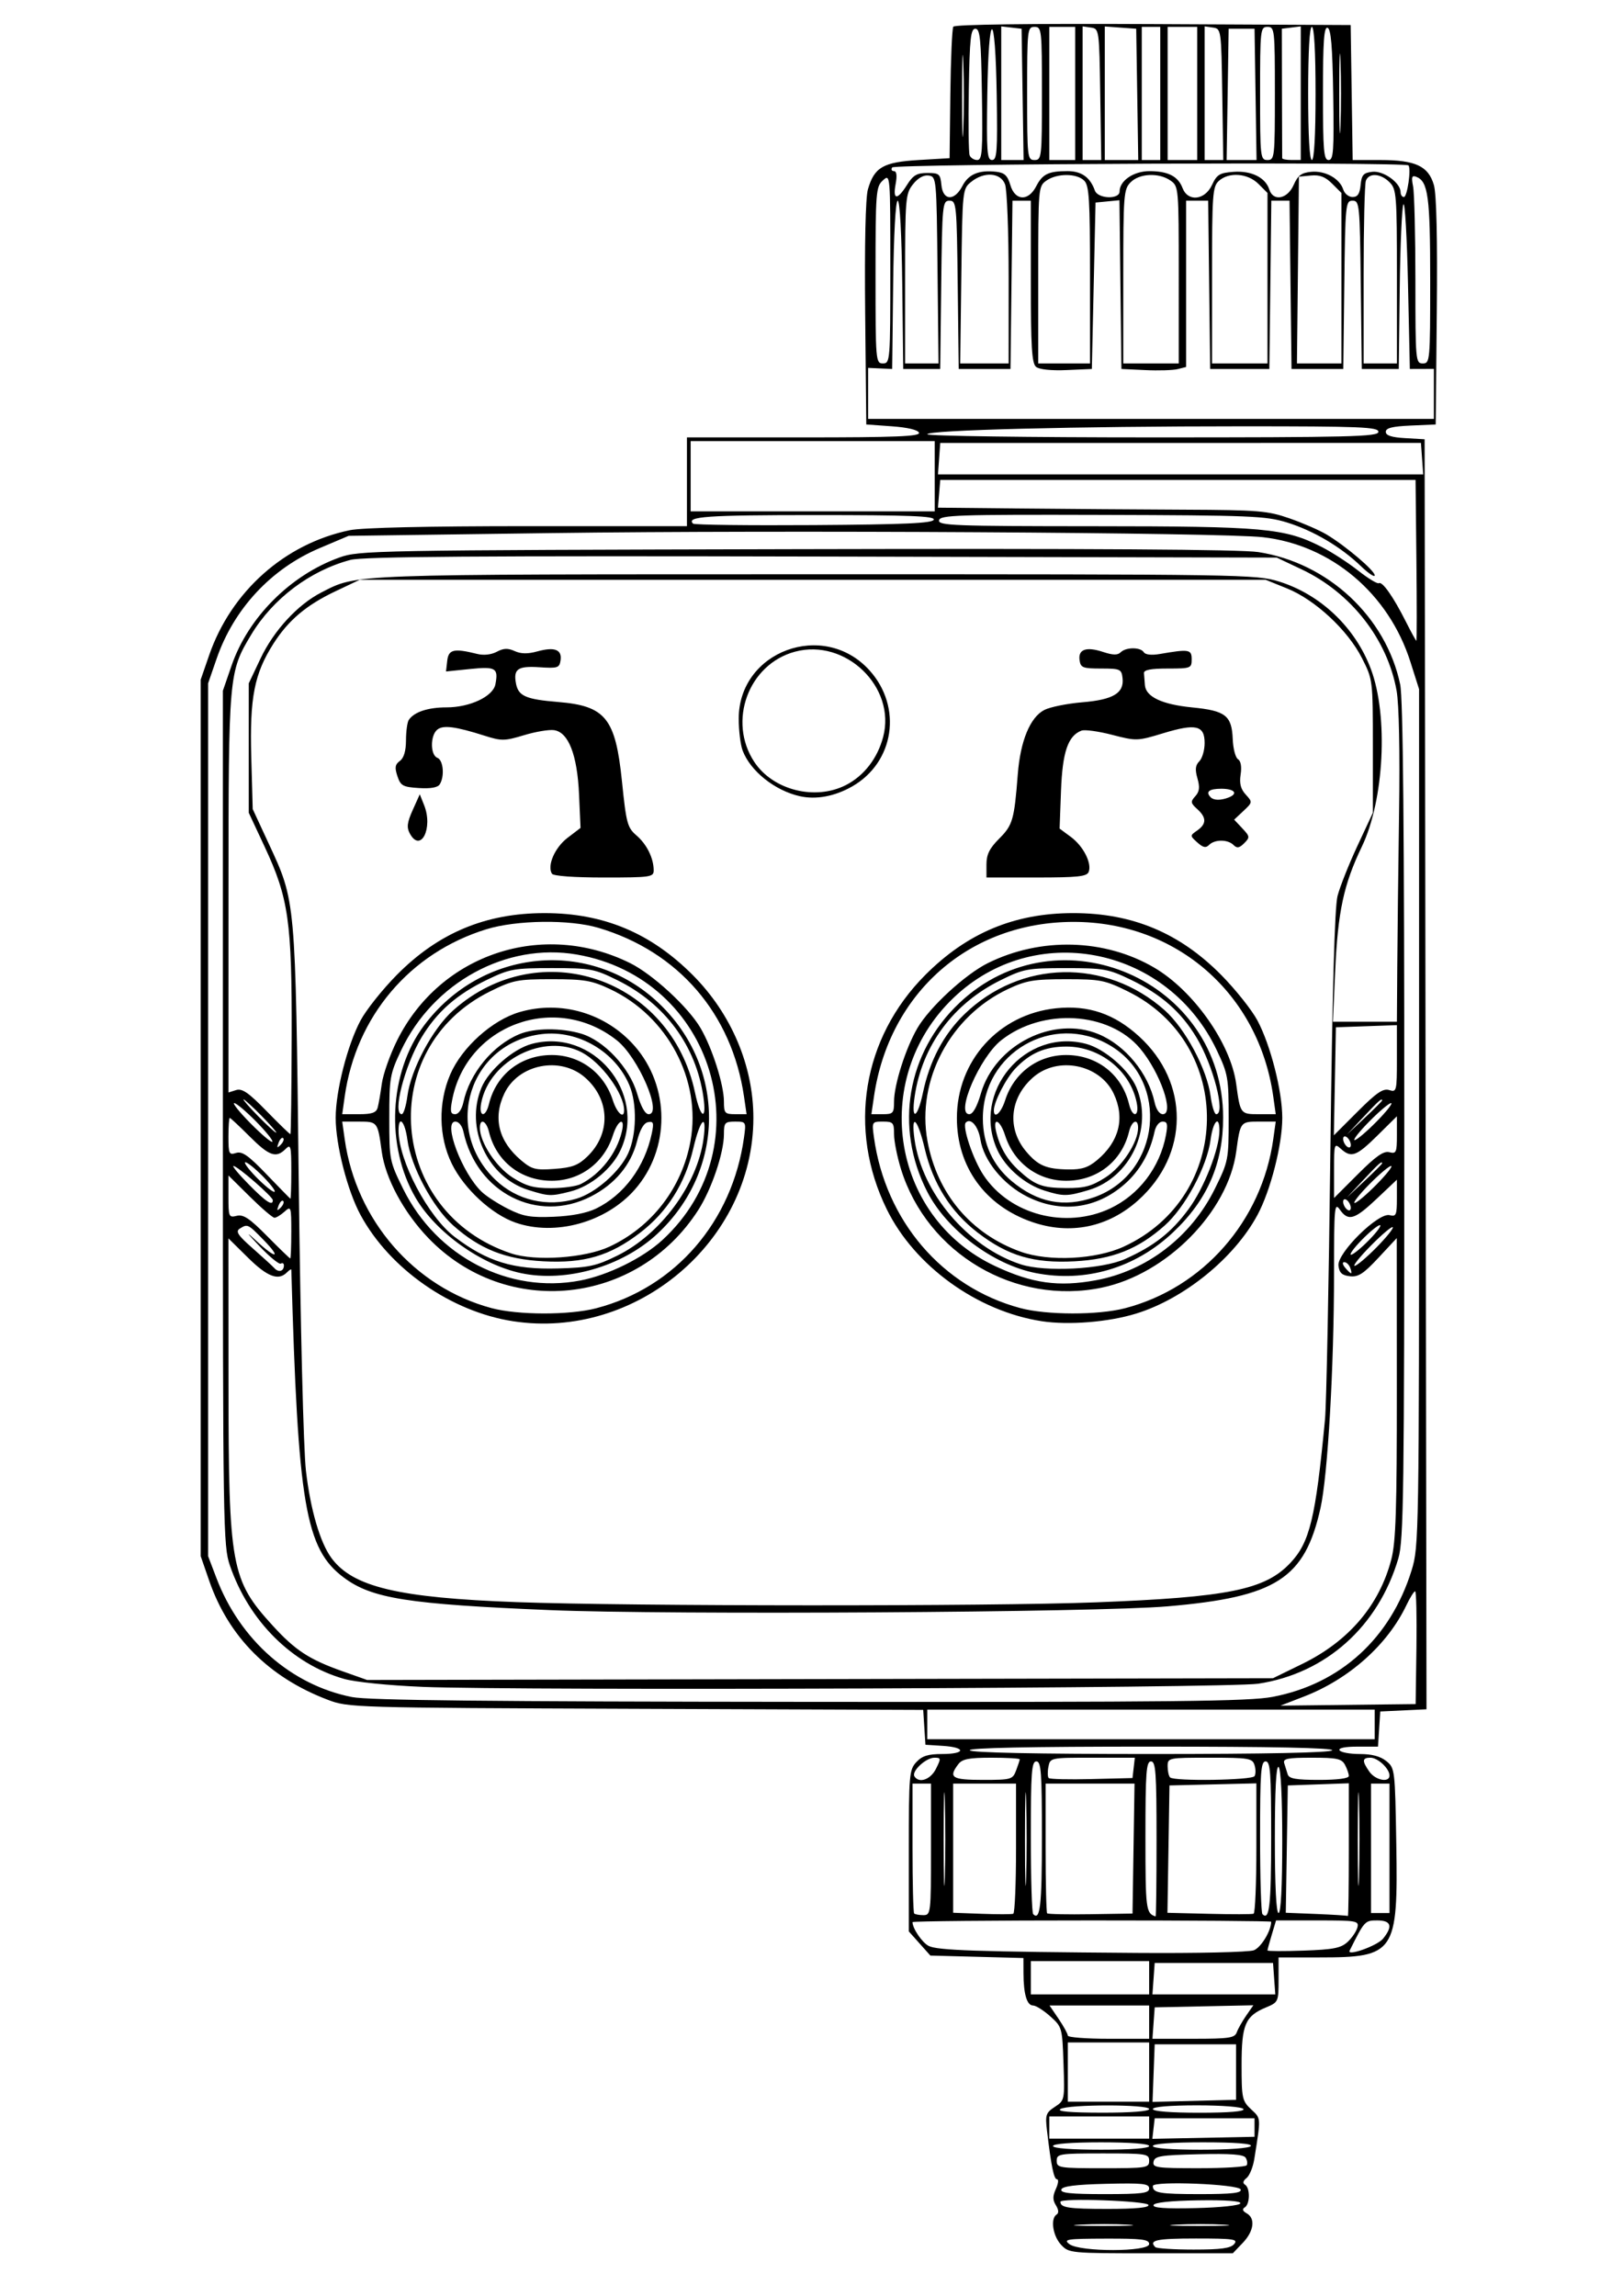 <?xml version="1.0" encoding="UTF-8" standalone="no"?>
<svg
   xmlns:dc="http://purl.org/dc/elements/1.1/"
   xmlns:cc="http://creativecommons.org/ns#"
   xmlns:rdf="http://www.w3.org/1999/02/22-rdf-syntax-ns#"
   xmlns:svg="http://www.w3.org/2000/svg"
   xmlns="http://www.w3.org/2000/svg"
   id="svg8"
   version="1.1"
   viewBox="0 0 210 297"
   height="297mm"
   width="210mm">
  <defs
     id="defs2" />
  <g
     id="layer1">
    <path
       id="path3851"
       d="m 137.29,290.391 c -1.071,-1.14 -1.401,-3.398 -0.572,-3.91 0.297,-0.183 0.263,-0.619 -0.093,-1.189 -0.43,-0.688 -0.43,-1.189 -4.6e-4,-2.131 0.309,-0.677 0.373,-1.232 0.143,-1.232 -0.405,0 -0.752,-1.679 -1.298,-6.3 -0.24,-2.033 -0.149,-2.308 1.018,-3.073 1.268,-0.831 1.28,-0.89 1.12,-5.582 -0.159,-4.667 -0.186,-4.764 -1.724,-6.137 -0.859,-0.767 -1.857,-1.395 -2.217,-1.395 -0.791,0 -1.229,-1.466 -1.238,-4.147 l -0.006,-1.994 -6.021,-0.159 -6.021,-0.159 -1.395,-1.562 -1.395,-1.562 V 239.431 c 0,-9.833 0.055,-10.488 0.976,-11.475 0.75,-0.805 1.523,-1.047 3.349,-1.047 3.03,0 3.113,-0.857 0.101,-1.05 l -2.273,-0.146 -0.145,-2.256 -0.145,-2.256 -37.173,-0.14 C 45.459,220.922 45.081,220.911 42.379,219.882 34.797,216.995 29.576,211.748 27.069,204.496 l -1.1,-3.183 V 144.618 87.922 l 1.093,-3.162 c 2.855,-8.259 9.799,-14.432 18.188,-16.169 1.61,-0.333 10.034,-0.525 23.085,-0.525 h 20.549 v -5.741 -5.741 h 15.111 c 11.875,0 15.069,-0.128 14.914,-0.598 -0.121,-0.369 -1.467,-0.69 -3.509,-0.837 l -3.312,-0.239 -0.143,-14.353 c -0.089,-8.951 0.045,-14.999 0.355,-16.069 0.826,-2.85 1.974,-3.514 6.541,-3.786 l 4.026,-0.239 0.098,-8.275 c 0.054,-4.551 0.226,-8.482 0.382,-8.736 0.178,-0.288 9.845,-0.414 25.85,-0.337 l 25.566,0.124 0.13,8.732 0.13,8.732 h 3.601 c 4.53,0 6.196,0.779 6.907,3.232 0.338,1.167 0.47,6.88 0.377,16.384 l -0.142,14.592 -3.229,0.141 c -2.384,0.104 -3.229,0.317 -3.229,0.812 0,0.472 0.745,0.714 2.512,0.815 l 2.512,0.145 0.121,82.149 0.121,82.149 -2.992,0.142 -2.992,0.142 -0.146,2.273 -0.146,2.273 h -2.633 c -1.634,0 -2.521,0.182 -2.338,0.478 0.163,0.263 1.336,0.478 2.607,0.478 1.562,0 2.677,0.296 3.44,0.914 1.11,0.898 1.132,1.083 1.291,10.724 0.232,14.109 -0.153,14.676 -9.954,14.676 h -5.278 v 2.895 c 0,2.846 -0.028,2.907 -1.643,3.581 -2.675,1.118 -3.142,2.221 -3.142,7.421 0,4.321 0.074,4.664 1.235,5.754 1.299,1.22 1.282,0.948 0.411,6.423 -0.167,1.053 -0.619,2.162 -1.004,2.466 -0.46,0.363 -0.526,0.66 -0.193,0.866 0.673,0.416 0.65,2.504 -0.033,2.926 -0.369,0.228 -0.293,0.472 0.239,0.77 1.163,0.651 0.943,2.318 -0.506,3.831 l -1.286,1.342 h -10.592 c -10.453,0 -10.606,-0.015 -11.632,-1.107 z m 11.399,-0.089 c 0,-0.598 -0.937,-0.715 -5.622,-0.702 -5.048,0.014 -5.527,0.087 -4.693,0.718 1.357,1.026 10.315,1.013 10.315,-0.015 z m 11.004,0 c 0.524,-0.631 -0.076,-0.718 -4.965,-0.718 -5.088,0 -6.135,0.223 -5.242,1.116 0.175,0.175 2.41,0.319 4.965,0.319 3.546,0 4.787,-0.17 5.242,-0.718 z m -13.735,-2.507 c -1.634,-0.093 -4.433,-0.094 -6.22,-10e-4 -1.787,0.092 -0.45,0.169 2.97,0.169 3.421,9.6e-4 4.883,-0.075 3.249,-0.168 z m 12.439,0 c -1.634,-0.093 -4.433,-0.094 -6.22,-10e-4 -1.787,0.092 -0.45,0.169 2.97,0.169 3.421,9.6e-4 4.883,-0.075 3.249,-0.168 z m -9.799,-2.549 c -0.177,-0.531 -11.392,-0.931 -11.392,-0.406 2.5e-4,0.757 1.064,0.917 6.1,0.917 3.659,0 5.406,-0.169 5.292,-0.511 z m 11.893,-0.207 c 0.101,-0.304 -1.887,-0.447 -5.452,-0.391 -3.582,0.056 -5.674,0.278 -5.786,0.614 -0.123,0.368 1.519,0.486 5.452,0.391 3.203,-0.077 5.696,-0.341 5.786,-0.614 z m -11.802,-1.929 c 0,-0.624 -0.829,-0.713 -5.583,-0.598 -3.941,0.095 -5.641,0.311 -5.781,0.733 -0.152,0.456 1.171,0.598 5.583,0.598 4.873,0 5.781,-0.115 5.781,-0.733 z m 11.842,0.135 c -0.231,-0.697 -11.364,-1.141 -11.364,-0.454 0,0.906 0.848,1.052 6.1,1.052 4.157,0 5.415,-0.143 5.264,-0.598 z m -11.842,-3.708 c 0,-0.906 -0.319,-0.957 -5.981,-0.957 -5.662,0 -5.981,0.051 -5.981,0.957 0,0.906 0.319,0.957 5.981,0.957 5.662,0 5.981,-0.051 5.981,-0.957 z m 12.619,0.575 c 0.13,-0.21 0.071,-0.648 -0.129,-0.973 -0.265,-0.428 -1.933,-0.554 -6.063,-0.456 -4.983,0.118 -5.718,0.241 -5.858,0.973 -0.146,0.761 0.382,0.837 5.827,0.837 3.293,0 6.093,-0.172 6.223,-0.382 z m -12.619,-2.489 c 0,-0.294 -2.392,-0.478 -6.22,-0.478 -3.828,0 -6.22,0.184 -6.22,0.478 0,0.294 2.392,0.478 6.22,0.478 3.828,0 6.22,-0.184 6.22,-0.478 z m 13.157,0 c 0.192,-0.31 -1.989,-0.478 -6.191,-0.478 -4.006,0 -6.487,0.183 -6.487,0.478 0,0.294 2.383,0.478 6.191,0.478 3.612,0 6.315,-0.199 6.487,-0.478 z m -13.157,-2.392 v -1.435 h -6.459 -6.459 v 1.435 1.435 h 6.459 6.459 z m 13.636,0 v -1.196 h -6.459 -6.459 l -0.153,1.329 -0.153,1.329 6.612,-0.133 6.612,-0.133 z m -13.636,-2.392 c 0,-0.624 -10.517,-0.624 -11.483,0 -0.484,0.313 1.267,0.466 5.382,0.471 3.753,0.005 6.1,-0.177 6.1,-0.471 z m 12.2,0 c -0.17,-0.276 -2.716,-0.478 -6.009,-0.478 -3.49,0 -5.713,0.186 -5.713,0.478 0,0.294 2.322,0.478 6.009,0.478 3.884,0 5.904,-0.169 5.713,-0.478 z m -12.2,-4.784 v -3.827 h -5.263 -5.263 v 3.828 3.828 h 5.263 5.263 z m 11.243,0 v -3.588 h -5.263 -5.263 l -0.14,3.724 -0.14,3.724 5.403,-0.135 5.403,-0.135 z m -11.243,-6.459 v -2.153 h -6.445 -6.445 l 1.182,1.741 c 0.65,0.958 1.182,1.927 1.182,2.153 0,0.226 2.368,0.412 5.263,0.412 h 5.263 z m 11.336,1.316 c 0.166,-0.46 0.717,-1.436 1.224,-2.167 l 0.922,-1.33 -6.382,0.134 -6.382,0.134 -0.147,2.033 -0.147,2.033 h 5.305 c 4.619,0 5.344,-0.108 5.607,-0.837 z m -11.336,-7.057 V 253.702 h -7.655 -7.655 v 2.153 2.153 h 7.655 7.655 z m 16.175,0.12 -0.147,-2.033 h -7.655 -7.655 l -0.147,2.033 -0.147,2.033 h 7.949 7.949 z m -2.629,-3.674 c 0.925,-0.352 2.243,-2.522 2.243,-3.694 0,-0.092 -10.442,-0.168 -23.204,-0.168 -12.762,0 -23.204,0.098 -23.204,0.217 0,0.816 1.235,2.638 2.086,3.078 1.13,0.584 6.146,0.753 26.948,0.907 7.722,0.057 14.486,-0.095 15.132,-0.341 z m 12.125,-1.075 c 0.567,-0.525 1.139,-1.367 1.271,-1.871 0.225,-0.862 -0.076,-0.916 -5.142,-0.916 h -5.382 l -0.554,1.85 c -0.305,1.017 -0.554,1.932 -0.555,2.033 -2.1e-4,0.101 2.099,0.111 4.665,0.021 3.856,-0.134 4.844,-0.328 5.697,-1.118 z m 4.59,-0.424 c 1.3,-1.605 1.06,-2.363 -0.749,-2.363 -1.6,0 -1.641,0.044 -3.57,3.902 -0.396,0.793 3.576,-0.624 4.318,-1.54 z m -58.489,-11.556 v -8.509 h -1.196 -1.196 v 8.293 c 0,4.561 0.097,8.39 0.216,8.509 0.119,0.119 0.657,0.216 1.196,0.216 0.951,0 0.98,-0.253 0.98,-8.509 z m 11.004,-0.165 v -8.344 h -4.067 -4.067 v 8.353 8.353 l 3.708,0.14 c 2.039,0.077 3.869,0.073 4.067,-0.007 0.197,-0.081 0.359,-3.903 0.359,-8.492 z m 3.349,-1.435 c 0,-8.374 -0.103,-9.78 -0.718,-9.78 -0.614,0 -0.718,1.4 -0.718,9.728 0,5.351 0.138,9.866 0.306,10.034 0.903,0.903 1.129,-1.103 1.129,-9.983 z m 11.852,1.497 0.131,-8.407 h -5.752 -5.752 v 8.293 c 0,4.561 0.09,8.383 0.199,8.492 0.11,0.11 2.639,0.161 5.622,0.114 l 5.423,-0.086 z m 2.979,-1.23 c 0,-8.612 -0.103,-10.047 -0.718,-10.047 -0.614,0 -0.718,1.404 -0.718,9.768 0,9.402 0.063,9.893 1.316,10.289 0.066,0.021 0.12,-4.483 0.12,-10.009 z m 12.918,1.153 v -8.36 l -5.622,0.135 -5.622,0.135 -0.131,8.237 -0.131,8.237 5.394,0.135 c 2.967,0.074 5.555,0.069 5.753,-0.013 0.197,-0.081 0.359,-3.91 0.359,-8.508 z m 1.914,-1.42 c 0,-8.374 -0.103,-9.78 -0.718,-9.78 -0.614,0 -0.718,1.4 -0.718,9.728 0,5.351 0.138,9.866 0.306,10.034 0.903,0.903 1.129,-1.103 1.129,-9.983 z m 10.047,1.683 v -8.631 l -3.947,0.139 -3.947,0.139 -0.131,8.234 -0.131,8.234 3.958,0.161 c 2.177,0.089 4.012,0.205 4.078,0.259 0.066,0.054 0.12,-3.787 0.12,-8.534 z m -52.272,-6.32 c -0.085,-2.697 -0.155,-0.49 -0.155,4.904 0,5.394 0.07,7.601 0.155,4.904 0.085,-2.697 0.085,-7.111 0,-9.808 z m 10.526,0 c -0.085,-2.697 -0.155,-0.49 -0.155,4.904 0,5.394 0.07,7.601 0.155,4.904 0.085,-2.697 0.085,-7.111 0,-9.808 z m 33.134,5.171 c 0,-5.685 -0.186,-9.416 -0.478,-9.597 -0.313,-0.193 -0.478,3.025 -0.478,9.301 0,6.079 0.175,9.597 0.478,9.597 0.303,0 0.478,-3.419 0.478,-9.301 z m 9.926,-5.171 c -0.085,-2.697 -0.155,-0.49 -0.155,4.904 0,5.394 0.07,7.601 0.155,4.904 0.085,-2.697 0.085,-7.111 0,-9.808 z m 3.949,6.1 v -8.373 h -1.196 -1.196 v 8.373 8.373 h 1.196 1.196 z m -58.681,-10.286 c 0.671,-1.345 0.658,-1.435 -0.204,-1.435 -1.102,0 -2.987,1.758 -2.584,2.41 0.589,0.952 2.088,0.428 2.788,-0.974 z m 10.37,0.208 c 0.257,-0.675 0.467,-1.321 0.467,-1.435 0,-0.114 -1.645,-0.208 -3.655,-0.208 -2.92,0 -3.783,0.168 -4.291,0.837 -1.314,1.731 -0.842,2.033 3.173,2.033 3.681,0 3.859,-0.051 4.306,-1.227 z m 15.21,-0.328 0.151,-1.316 h -5.478 c -5.449,0 -5.479,0.006 -5.705,1.185 -0.125,0.652 -0.107,1.304 0.039,1.45 0.146,0.146 2.645,0.205 5.553,0.131 l 5.288,-0.134 z m 15.64,1.072 c 0.164,-0.265 0.162,-0.911 -0.004,-1.435 -0.279,-0.878 -0.731,-0.953 -5.772,-0.953 -5.411,0 -5.47,0.012 -5.47,1.116 0,0.614 0.144,1.26 0.319,1.435 0.52,0.52 10.598,0.369 10.927,-0.164 z m 12.198,-0.027 c 0,-0.28 -0.223,-0.926 -0.495,-1.435 -0.426,-0.796 -1.028,-0.925 -4.291,-0.925 -3.155,0 -3.758,0.121 -3.571,0.718 0.123,0.395 0.325,1.041 0.448,1.435 0.175,0.56 1.07,0.718 4.067,0.718 2.401,0 3.843,-0.191 3.843,-0.51 z m 5.263,-0.05 c 0,-0.899 -1.506,-2.31 -2.466,-2.31 -1.078,0 -1.11,0.42 -0.138,1.807 0.781,1.115 2.604,1.467 2.604,0.503 z m -7.416,-3.267 c 0.196,-0.317 -7.739,-0.478 -23.444,-0.478 -15.704,0 -23.639,0.162 -23.444,0.478 0.191,0.308 8.528,0.478 23.444,0.478 14.916,0 23.253,-0.17 23.444,-0.478 z m 5.502,-3.349 v -1.914 h -28.946 -28.946 v 1.914 1.914 h 28.946 28.946 z m 5.4,-9.928 c 0.056,-4.013 -0.019,-7.296 -0.168,-7.296 -0.149,1.8e-4 -0.655,0.808 -1.125,1.794 -2.439,5.122 -7.426,9.569 -13.258,11.824 l -3.05,1.179 8.749,-0.102 8.749,-0.102 z m -18.585,6.36 c 8.765,-1.677 15.249,-7.593 17.968,-16.395 0.935,-3.028 0.958,-4.428 0.958,-58.533 V 89.155 l -1.122,-3.534 C 179.688,76.786 172.237,70.494 163.398,69.496 158.059,68.893 100.819,68.56 71.421,68.961 l -26.314,0.359 -3.746,1.587 c -6.268,2.655 -11.098,7.84 -13.335,14.311 l -1.1,3.183 v 56.456 56.456 l 1.079,2.832 c 3.058,8.03 9.684,13.846 17.544,15.398 2.153,0.425 17.511,0.586 59.202,0.621 47.468,0.04 56.866,-0.062 59.939,-0.651 z M 54.676,218.222 c -4.409,-0.181 -8.723,-0.62 -10.174,-1.035 -6.714,-1.92 -12.283,-7.458 -14.76,-14.678 -0.864,-2.519 -0.903,-4.987 -0.903,-57.891 V 89.358 l 1.13,-3.272 c 2.145,-6.212 7.616,-11.692 13.941,-13.963 2.556,-0.918 4.258,-0.949 59.087,-1.08 38.335,-0.092 57.531,0.029 59.805,0.376 9.026,1.379 16.537,8.382 18.368,17.126 0.371,1.771 0.531,18.809 0.531,56.489 0,47.987 -0.084,54.241 -0.763,56.552 -2.593,8.827 -9.378,14.9 -18.135,16.229 -3.806,0.578 -95.574,0.924 -108.128,0.408 z M 168.504,215.251 c 6.014,-2.938 9.973,-7.584 11.518,-13.517 0.588,-2.258 0.721,-6.392 0.714,-22.171 l -0.009,-19.396 -2.368,2.545 c -1.931,2.075 -2.614,2.517 -3.7,2.392 -1.022,-0.117 -1.365,-0.437 -1.474,-1.374 -0.19,-1.629 5.164,-6.91 6.619,-6.53 0.841,0.22 0.939,-0.005 0.939,-2.171 v -2.417 l -2.603,2.462 c -2.886,2.729 -3.689,2.964 -4.786,1.398 -0.685,-0.978 -0.745,-0.315 -0.745,8.253 -3.7e-4,12.117 -0.808,26.143 -1.75,30.368 -2.036,9.138 -5.72,11.505 -19.78,12.713 -9.199,0.79 -64.497,1.127 -79.9,0.488 -18.425,-0.765 -23.057,-1.496 -26.691,-4.208 -4.977,-3.714 -5.938,-9.354 -6.794,-39.828 -0.003,-0.118 -0.264,0.043 -0.58,0.359 -1.1,1.1 -2.523,0.557 -5.032,-1.921 l -2.527,-2.495 0.009,18.643 c 0.011,23.836 0.323,25.55 5.739,31.476 2.907,3.18 4.709,4.358 8.992,5.876 l 3.203,1.135 58.609,-0.114 58.609,-0.114 z m -26.752,-7.96 c 17.171,-0.662 21.931,-1.625 25.203,-5.097 2.52,-2.674 3.268,-5.77 4.489,-18.583 0.176,-1.842 0.487,-17.343 0.692,-34.448 0.25,-20.866 0.555,-31.807 0.927,-33.252 0.305,-1.184 1.459,-4.091 2.563,-6.459 l 2.008,-4.306 v -8.612 c 0,-8.588 -0.004,-8.62 -1.412,-11.4 -1.828,-3.612 -6.06,-7.545 -9.696,-9.013 l -2.768,-1.117 H 105.151 46.543 l -3.133,1.484 c -3.773,1.788 -6.106,3.758 -8.031,6.782 -2.475,3.889 -3.079,6.975 -2.868,14.64 l 0.187,6.757 2.035,4.386 c 3.545,7.642 3.489,7.016 3.919,43.697 0.221,18.887 0.617,34.786 0.934,37.524 0.58,5.014 1.83,9.287 3.297,11.277 2.765,3.752 8.642,5.151 23.987,5.711 14.69,0.536 61.252,0.554 74.883,0.028 z M 66.374,170.921 c -8.003,-1.233 -15.936,-6.759 -19.722,-13.74 -1.695,-3.125 -3.219,-9.072 -3.219,-12.563 0,-3.467 1.515,-9.408 3.211,-12.595 0.725,-1.362 2.829,-4.007 4.675,-5.878 5.382,-5.454 11.509,-8.02 19.146,-8.02 7.619,0 13.737,2.559 19.177,8.02 4.983,5.003 7.838,11.731 7.838,18.473 0,15.943 -15.157,28.759 -31.106,26.303 z m 10.769,-1.678 c 10.239,-2.667 17.617,-11.197 19.127,-22.113 0.277,-2.004 0.261,-2.033 -1.16,-2.033 -1.321,0 -1.441,0.136 -1.441,1.632 0,2.401 -1.598,7.122 -3.318,9.803 -7.923,12.348 -24.869,14.105 -34.934,3.622 -3.186,-3.318 -5.557,-7.723 -6.027,-11.197 -0.518,-3.83 -0.541,-3.86 -2.933,-3.86 H 44.281 l 0.319,2.273 c 1.469,10.483 9.016,19.17 18.981,21.85 3.424,0.921 10.073,0.932 13.562,0.024 z m -2.081,-3.583 c 3.606,-0.684 8.106,-2.901 10.653,-5.249 13.205,-12.172 6.679,-33.88 -11.101,-36.929 -9.087,-1.558 -18.544,3.601 -22.706,12.387 -1.456,3.073 -1.538,3.544 -1.538,8.774 0,5.423 0.034,5.595 1.795,9.16 4.333,8.767 13.676,13.606 22.897,11.857 z m -7.623,-0.952 c -5.185,-1.093 -11.041,-5.27 -13.657,-9.743 -3.928,-6.716 -3.46,-16.253 1.095,-22.316 7.49,-9.969 21.453,-11.3 30.342,-2.894 8.777,8.301 8.684,21.668 -0.21,29.901 -4.543,4.206 -11.749,6.278 -17.57,5.051 z m 12.436,-2.274 c 5.596,-2.755 10.335,-9.159 11.148,-15.065 0.48,-3.49 -0.404,-2.696 -1.313,1.18 -1.076,4.585 -3.37,8.227 -6.881,10.923 -3.899,2.995 -7.234,3.98 -12.522,3.697 -4.917,-0.262 -8.224,-1.576 -11.66,-4.631 -2.659,-2.364 -5.475,-7.627 -5.935,-11.092 -0.319,-2.402 -1.145,-3.271 -1.145,-1.204 0,3.916 3.817,11.152 7.265,13.773 4.228,3.214 7.584,4.24 13.346,4.08 4.047,-0.113 4.947,-0.307 7.698,-1.661 z m -1.037,-1.149 c 5.525,-2.568 9.418,-7.636 10.507,-13.677 1.424,-7.896 -2.958,-16.159 -10.423,-19.659 -2.374,-1.113 -3.318,-1.273 -7.51,-1.273 -4.45,0 -5.023,0.113 -7.976,1.566 -14.924,7.347 -13.213,28.645 2.724,33.914 3.13,1.035 9.523,0.595 12.679,-0.872 z m -12.121,-3.115 c -3.088,-1.068 -6.669,-4.373 -8.259,-7.624 -1.705,-3.485 -1.78,-7.891 -0.198,-11.56 1.513,-3.507 5.439,-7.031 8.978,-8.06 5.356,-1.557 11.134,0.141 14.853,4.366 4.632,5.263 4.651,13.367 0.044,18.602 -3.729,4.237 -10.278,6.053 -15.417,4.277 z m 10.4,-1.818 c 3.622,-1.764 6.308,-5.388 7.222,-9.746 0.285,-1.36 0.211,-1.575 -0.497,-1.435 -0.543,0.107 -1.035,0.96 -1.414,2.454 -0.78,3.075 -2.859,5.567 -5.973,7.159 -6.908,3.531 -14.791,-0.471 -16.49,-8.373 -0.165,-0.766 -0.601,-1.316 -1.045,-1.316 -1.658,0 0.872,6.704 3.439,9.116 0.604,0.568 2.137,1.552 3.406,2.187 1.944,0.973 2.873,1.132 5.896,1.009 2.291,-0.094 4.263,-0.475 5.456,-1.056 z m -2.517,-1.286 c 2.476,-0.742 5.6,-3.488 6.685,-5.877 1.083,-2.385 1.157,-6.384 0.161,-8.774 -1.821,-4.371 -6.64,-7.195 -11.332,-6.639 -9.353,1.108 -12.908,12.231 -6.021,18.842 2.78,2.668 6.713,3.585 10.507,2.448 z m -6.227,-1.118 c -5.328,-1.662 -8.248,-8.042 -6.068,-13.259 0.941,-2.251 4.099,-4.998 6.485,-5.64 7.882,-2.123 14.92,6.217 11.535,13.669 -1.121,2.469 -3.877,4.755 -6.541,5.426 -2.518,0.634 -2.78,0.625 -5.411,-0.196 z m 6.789,-0.777 c 2.552,-1.311 4.62,-3.952 5.293,-6.759 0.476,-1.984 -0.501,-1.581 -1.159,0.478 -1.136,3.555 -4.243,5.861 -7.897,5.861 -3.989,0 -7.199,-2.502 -8.133,-6.339 -0.351,-1.44 -1.173,-1.798 -1.173,-0.51 0,1.889 2.095,5.071 4.229,6.425 1.763,1.118 2.712,1.381 4.986,1.381 1.545,0 3.279,-0.242 3.853,-0.537 z m 0.817,-3.541 c 3.085,-2.956 2.967,-7.386 -0.273,-10.231 -3.206,-2.815 -8.645,-1.739 -10.452,2.069 -1.501,3.163 -0.737,6.189 2.182,8.645 1.383,1.164 1.847,1.282 4.324,1.103 2.253,-0.163 3.046,-0.461 4.22,-1.586 z m -12.713,-6.807 c 0.934,-3.837 4.144,-6.339 8.133,-6.339 3.654,0 6.761,2.306 7.897,5.861 0.525,1.644 1.456,2.475 1.456,1.3 0,-2.171 -2.924,-6.172 -5.491,-7.512 -4.848,-2.531 -11.886,0.994 -12.988,6.505 -0.374,1.868 0.542,2.038 0.993,0.184 z m -3.306,-0.239 c 0.805,-3.732 3.781,-7.352 7.226,-8.791 1.95,-0.815 5.405,-0.846 8.009,-0.073 2.969,0.882 6.271,4.412 7.238,7.737 0.502,1.727 1.037,2.682 1.502,2.682 1.827,0 -1.346,-7.357 -4.121,-9.555 -7.91,-6.265 -19.479,-2.042 -21.322,7.783 -0.266,1.417 -0.186,1.772 0.4,1.772 0.439,0 0.867,-0.623 1.069,-1.555 z m -7.248,-0.795 c 0.46,-3.464 3.275,-8.728 5.935,-11.093 11.203,-9.966 28.18,-4.165 31.29,10.692 0.693,3.311 1.536,3.689 1.069,0.478 -0.962,-6.6 -4.981,-12.038 -11.135,-15.068 -2.992,-1.473 -3.454,-1.558 -8.438,-1.558 -4.924,0 -5.479,0.099 -8.383,1.495 -3.953,1.901 -6.518,4.157 -8.524,7.497 -2.17,3.612 -3.785,9.906 -2.542,9.906 0.229,0 0.557,-1.057 0.728,-2.35 z m -3.849,1.512 c 0.127,-0.46 0.37,-1.856 0.539,-3.102 0.169,-1.245 1.068,-3.784 1.997,-5.642 5.588,-11.169 18.831,-15.552 30.121,-9.969 2.921,1.445 7.531,5.69 9.117,8.396 1.52,2.593 3.032,7.344 3.032,9.522 0,1.502 0.117,1.632 1.465,1.632 h 1.465 l -0.331,-2.273 C 94.703,131.135 87.774,123.101 77.435,120.032 73.698,118.922 66.828,119.011 62.918,120.219 53.013,123.278 46.052,131.505 44.599,141.867 l -0.319,2.273 h 2.175 c 1.664,0 2.229,-0.197 2.406,-0.837 z m 85.929,27.619 c -8.347,-1.286 -16.444,-7.131 -20.05,-14.474 -5.089,-10.363 -3.159,-22.148 4.963,-30.302 5.44,-5.461 11.559,-8.02 19.177,-8.02 7.637,0 13.764,2.567 19.146,8.02 1.846,1.871 3.95,4.516 4.675,5.878 1.696,3.187 3.211,9.128 3.211,12.595 0,3.486 -1.522,9.431 -3.219,12.575 -3.005,5.567 -9.468,10.817 -15.679,12.738 -3.581,1.107 -8.746,1.525 -12.224,0.99 z m 10.769,-1.678 c 10.119,-2.636 17.702,-11.281 19.187,-21.874 l 0.319,-2.273 h -2.175 c -2.392,0 -2.415,0.03 -2.933,3.86 -1.058,7.822 -9.01,15.879 -17.391,17.621 -11.196,2.328 -22.582,-4.379 -25.982,-15.305 -0.499,-1.602 -0.906,-3.647 -0.906,-4.544 0,-1.496 -0.12,-1.632 -1.441,-1.632 -1.42,0 -1.437,0.029 -1.16,2.033 1.495,10.807 8.836,19.377 18.921,22.089 3.424,0.921 10.073,0.932 13.562,0.024 z m -3.776,-3.618 c 6.596,-1.215 12.331,-5.619 15.397,-11.822 1.762,-3.564 1.795,-3.737 1.795,-9.16 0,-5.231 -0.082,-5.701 -1.538,-8.774 -6.24,-13.174 -22.948,-16.789 -33.549,-7.258 -11.457,10.301 -8.884,28.744 4.911,35.199 4.753,2.224 8.17,2.702 12.984,1.815 z m -7.805,-0.939 c -5.495,-1.084 -11.488,-5.588 -14.016,-10.534 -4.262,-8.337 -2.615,-17.984 4.164,-24.396 12.868,-12.17 34.131,-2.934 34.131,14.826 0,5.973 -2.036,10.643 -6.468,14.835 -4.898,4.632 -11.355,6.542 -17.811,5.269 z m 11.601,-1.816 c 3.76,-1.685 5.987,-3.435 8.214,-6.455 2.002,-2.716 3.986,-7.778 3.986,-10.172 0,-2.067 -0.827,-1.198 -1.145,1.204 -0.46,3.465 -3.276,8.728 -5.934,11.092 -3.436,3.055 -6.744,4.369 -11.66,4.631 -5.288,0.282 -8.624,-0.703 -12.522,-3.697 -3.511,-2.697 -5.805,-6.339 -6.881,-10.923 -0.91,-3.875 -1.794,-4.67 -1.313,-1.18 0.959,6.964 6.906,13.966 13.757,16.197 3.138,1.022 10.513,0.641 13.499,-0.697 z m -0.182,-1.596 c 14.114,-6.484 14.42,-26.184 0.513,-33.03 -2.953,-1.454 -3.527,-1.566 -7.976,-1.566 -4.192,0 -5.136,0.16 -7.51,1.273 -7.454,3.495 -11.851,11.771 -10.426,19.629 1.24,6.837 5.633,12.055 12.088,14.357 3.642,1.299 9.697,0.998 13.31,-0.662 z m -11.859,-3.188 c -6.082,-2.102 -9.728,-7.14 -9.728,-13.443 0,-7.421 5.428,-13.432 12.83,-14.205 4.171,-0.436 7.535,0.705 10.755,3.648 6.532,5.97 6.479,15.254 -0.12,21.187 -3.904,3.51 -8.811,4.515 -13.737,2.813 z m 10.135,-1.77 c 3.698,-1.749 6.407,-5.312 7.182,-9.447 0.27,-1.441 0.19,-1.772 -0.429,-1.772 -0.443,0 -0.88,0.55 -1.045,1.316 -0.592,2.751 -1.9,5.043 -3.864,6.772 -3.657,3.219 -8.299,3.806 -12.647,1.601 -3.081,-1.563 -5.578,-4.622 -6.018,-7.375 -0.274,-1.714 -1.242,-2.838 -1.888,-2.192 -0.499,0.499 0.932,4.759 2.286,6.803 3.4,5.133 10.646,7.027 16.423,4.295 z m -2.103,-1.431 c 8.616,-3.04 9.854,-15.058 2.025,-19.659 -7.343,-4.315 -16.461,0.957 -16.425,9.497 0.014,3.254 1.288,6.023 3.706,8.053 3.338,2.803 6.795,3.484 10.694,2.108 z m -6.407,-0.854 c -2.547,-0.792 -5.081,-2.978 -6.13,-5.287 -3.395,-7.477 3.626,-15.821 11.524,-13.694 2.386,0.643 5.544,3.389 6.485,5.64 2.205,5.277 -0.778,11.66 -6.201,13.271 -2.756,0.819 -3.251,0.825 -5.678,0.07 z m 7.862,-1.703 c 2.134,-1.354 4.229,-4.536 4.229,-6.425 0,-1.288 -0.823,-0.931 -1.173,0.51 -0.934,3.837 -4.144,6.339 -8.133,6.339 -3.654,0 -6.761,-2.306 -7.897,-5.861 -0.658,-2.059 -1.634,-2.463 -1.159,-0.478 0.484,2.017 1.397,3.584 2.89,4.96 2.119,1.953 3.059,2.306 6.169,2.322 2.386,0.012 3.28,-0.229 5.074,-1.366 z m -1.053,-2.264 c 2.857,-2.404 3.611,-5.456 2.122,-8.595 -1.8,-3.794 -7.245,-4.885 -10.429,-2.089 -3.023,2.655 -3.397,6.613 -0.903,9.576 1.547,1.839 2.613,2.292 5.485,2.331 1.742,0.024 2.565,-0.247 3.725,-1.223 z m -11.921,-7.718 c 1.136,-3.555 4.243,-5.861 7.897,-5.861 3.989,0 7.199,2.502 8.133,6.339 0.451,1.854 1.367,1.684 0.993,-0.184 -0.822,-4.112 -4.752,-7.249 -9.08,-7.249 -2.777,0 -4.708,0.829 -6.623,2.845 -1.216,1.28 -2.776,4.321 -2.776,5.41 0,1.175 0.931,0.344 1.456,-1.3 z m -3.136,-0.888 c 1.837,-6.319 9.384,-10.113 15.246,-7.664 3.444,1.439 6.42,5.06 7.226,8.791 0.201,0.932 0.629,1.555 1.069,1.555 1.533,0 -0.343,-5.413 -2.95,-8.511 -4.018,-4.775 -12.629,-5.275 -17.971,-1.044 -2.775,2.198 -5.948,9.555 -4.121,9.555 0.465,0 0.999,-0.955 1.502,-2.682 z m -7.504,-0.069 c 0.863,-4.123 2.66,-7.54 5.336,-10.146 7.278,-7.089 18.337,-7.321 25.954,-0.545 2.659,2.365 5.475,7.629 5.934,11.093 0.171,1.292 0.499,2.35 0.728,2.35 1.243,0 -0.372,-6.294 -2.542,-9.906 -2.006,-3.34 -4.571,-5.596 -8.524,-7.497 -2.904,-1.396 -3.459,-1.495 -8.383,-1.495 -4.984,0 -5.446,0.085 -8.438,1.558 -6.154,3.03 -10.173,8.468 -11.135,15.068 -0.468,3.21 0.376,2.833 1.069,-0.478 z m -3.733,1.119 c 0,-2.179 1.513,-6.929 3.032,-9.522 1.586,-2.706 6.196,-6.952 9.117,-8.396 6.844,-3.384 15.122,-3.158 21.514,0.588 5.071,2.972 9.897,9.808 10.605,15.024 0.532,3.92 0.547,3.939 2.945,3.939 h 2.175 l -0.319,-2.273 c -1.865,-13.304 -12.493,-22.606 -25.829,-22.606 -13.44,0 -23.874,9.129 -25.839,22.606 l -0.331,2.273 h 1.465 c 1.348,0 1.465,-0.13 1.465,-1.632 z M 71.414,113.029 c -0.644,-1.043 0.373,-3.385 2.013,-4.636 l 1.688,-1.288 -0.192,-4.328 c -0.228,-5.132 -1.367,-8.057 -3.241,-8.322 -0.646,-0.091 -2.396,0.204 -3.888,0.656 -2.49,0.754 -2.907,0.76 -5.045,0.08 -3.831,-1.219 -5.419,-1.423 -6.178,-0.793 -0.918,0.762 -0.905,3.283 0.02,3.638 0.771,0.296 0.958,2.402 0.305,3.432 -0.262,0.414 -1.184,0.577 -2.706,0.478 -2.069,-0.133 -2.356,-0.293 -2.771,-1.542 -0.368,-1.108 -0.302,-1.511 0.321,-1.966 0.517,-0.378 0.786,-1.287 0.791,-2.673 0.004,-1.155 0.166,-2.337 0.359,-2.627 0.688,-1.031 2.477,-1.627 4.884,-1.627 3.032,0 6.025,-1.413 6.326,-2.988 0.402,-2.104 0.049,-2.316 -3.285,-1.975 l -3.106,0.318 0.158,-1.386 c 0.169,-1.48 0.861,-1.636 3.901,-0.879 0.819,0.204 1.805,0.092 2.508,-0.283 0.876,-0.469 1.44,-0.491 2.319,-0.09 0.814,0.371 1.688,0.384 2.918,0.044 2.234,-0.617 3.216,-0.247 3.019,1.137 -0.141,0.992 -0.361,1.065 -2.726,0.91 -2.817,-0.185 -3.402,0.225 -3.038,2.128 0.306,1.598 1.286,2.026 5.43,2.365 6.16,0.505 7.441,2.095 8.277,10.274 0.555,5.428 0.703,5.979 1.879,6.991 1.338,1.151 2.225,2.951 2.225,4.517 0,0.869 -0.391,0.926 -6.431,0.926 -3.873,0 -6.551,-0.195 -6.734,-0.49 z m 56.224,-1.2 c 0,-1.29 0.392,-2.082 1.652,-3.342 1.745,-1.745 1.944,-2.436 2.4,-8.318 0.335,-4.324 1.601,-7.386 3.442,-8.327 0.747,-0.382 2.955,-0.827 4.907,-0.99 4.014,-0.335 5.432,-1.191 5.205,-3.144 -0.133,-1.144 -0.309,-1.221 -2.774,-1.221 -2.366,0 -2.647,-0.109 -2.785,-1.079 -0.201,-1.414 0.865,-1.787 3.048,-1.066 1.272,0.42 1.881,0.431 2.268,0.044 0.682,-0.682 2.578,-0.686 2.998,-0.006 0.198,0.32 1.002,0.407 2.062,0.225 3.799,-0.654 4.13,-0.6 4.13,0.686 0,1.153 -0.112,1.196 -3.11,1.196 -2.194,0 -3.096,0.176 -3.062,0.598 0.027,0.329 0.08,1.024 0.12,1.544 0.115,1.513 2.218,2.506 6.111,2.887 4.334,0.424 5.132,1.05 5.254,4.119 0.049,1.218 0.354,2.38 0.679,2.581 0.369,0.228 0.498,0.97 0.343,1.973 -0.18,1.164 0.001,1.881 0.658,2.599 0.894,0.976 0.89,1.007 -0.294,2.119 l -1.201,1.129 1.052,1.12 c 0.987,1.051 1.002,1.17 0.245,1.927 -0.63,0.63 -0.933,0.68 -1.384,0.229 -0.736,-0.736 -2.42,-0.744 -3.15,-0.015 -0.431,0.431 -0.789,0.358 -1.531,-0.314 -0.968,-0.876 -0.968,-0.877 -0.011,-1.547 1.214,-0.85 1.213,-1.672 -0.004,-2.773 -0.858,-0.776 -0.884,-0.954 -0.247,-1.658 0.541,-0.597 0.608,-1.159 0.277,-2.314 -0.328,-1.143 -0.266,-1.696 0.247,-2.209 0.376,-0.376 0.684,-1.439 0.684,-2.361 0,-2.287 -1.125,-2.552 -5.366,-1.264 -3.337,1.014 -3.471,1.018 -6.611,0.203 -1.763,-0.457 -3.545,-0.701 -3.959,-0.542 -1.749,0.671 -2.461,2.766 -2.647,7.788 l -0.181,4.886 1.458,1.078 c 1.611,1.191 2.736,3.398 2.305,4.522 -0.23,0.6 -1.405,0.726 -6.752,0.726 h -6.474 z m 31.299,-8.647 c 1.325,-0.509 0.815,-1.145 -0.918,-1.145 -1.583,0 -2.071,0.401 -1.356,1.116 0.397,0.397 1.284,0.408 2.273,0.029 z m -105.921,4.624 c -0.414,-0.773 -0.33,-1.427 0.386,-3.019 l 0.914,-2.032 0.562,1.408 c 1.197,2.998 -0.466,6.251 -1.862,3.643 z m 50.461,-4.806 c -3.225,-0.728 -6.386,-3.252 -7.385,-5.898 -0.28,-0.741 -0.509,-2.6 -0.509,-4.132 0,-8.744 10.999,-12.805 16.922,-6.249 4.288,4.746 3.219,11.906 -2.242,15.018 -2.263,1.29 -4.674,1.737 -6.787,1.261 z m 5.972,-1.436 c 2.34,-1.194 4.093,-3.459 4.824,-6.233 1.699,-6.447 -4.865,-12.786 -11.416,-11.022 -6.02,1.621 -8.737,9.002 -5.253,14.267 2.411,3.643 7.863,5.019 11.844,2.988 z m -72.714,62.136 c 0,-0.263 -0.179,-0.368 -0.398,-0.232 -0.219,0.135 -1.457,-0.874 -2.751,-2.243 -1.731,-1.831 -1.842,-2.015 -0.419,-0.696 2.58,2.391 3.299,2.298 0.937,-0.121 -2.038,-2.087 -2.071,-2.102 -3.091,-1.457 -0.558,0.353 -0.227,0.857 1.646,2.504 1.29,1.134 2.573,2.309 2.852,2.61 0.552,0.597 1.224,0.397 1.224,-0.365 z m 137.964,0.296 c -0.151,-0.395 -0.494,-0.718 -0.761,-0.718 -0.28,0 -0.234,0.304 0.11,0.718 0.328,0.395 0.67,0.718 0.761,0.718 0.091,0 0.042,-0.323 -0.11,-0.718 z m 3.404,-2.62 c 1.29,-1.31 2.238,-2.488 2.107,-2.62 -0.131,-0.131 -1.403,0.94 -2.825,2.381 -1.423,1.441 -2.371,2.62 -2.107,2.62 0.264,0 1.536,-1.072 2.825,-2.381 z M 37.691,159.375 c 0,-3.286 -0.035,-3.392 -0.875,-2.631 -0.481,0.436 -1.067,0.792 -1.302,0.792 -0.235,0 -1.671,-1.231 -3.192,-2.736 l -2.765,-2.736 v 2.745 c 0,2.607 0.054,2.732 1.076,2.477 0.855,-0.213 1.665,0.328 3.932,2.622 1.571,1.59 2.916,2.89 2.99,2.89 0.074,0 0.135,-1.54 0.135,-3.423 z m 139.465,1.031 c 1.028,-1.053 1.653,-1.914 1.39,-1.914 -0.263,0 -1.319,0.861 -2.347,1.914 -1.028,1.053 -1.653,1.914 -1.39,1.914 0.263,0 1.319,-0.861 2.347,-1.914 z m -140.515,-5.036 c -0.147,-0.147 -0.415,0.118 -0.594,0.59 -0.26,0.682 -0.205,0.737 0.268,0.268 0.327,-0.325 0.474,-0.711 0.327,-0.858 z m 138.056,0.491 c -0.151,-0.395 -0.461,-0.718 -0.688,-0.718 -0.227,0 -0.288,0.323 -0.137,0.718 0.151,0.395 0.461,0.718 0.688,0.718 0.227,0 0.288,-0.323 0.137,-0.718 z M 35.299,155.263 c -2.88e-4,-0.445 -4.583,-4.426 -5.094,-4.426 -0.204,0 0.689,1.076 1.985,2.392 2.234,2.268 3.11,2.841 3.11,2.033 z M 178.114,153.23 c 1.296,-1.316 2.141,-2.392 1.878,-2.392 -0.263,0 -1.539,1.076 -2.835,2.392 -1.296,1.316 -2.141,2.392 -1.878,2.392 0.263,0 1.539,-1.076 2.835,-2.392 z M 37.691,151.521 c 0,-3.293 -0.068,-3.554 -0.752,-2.871 -1.213,1.213 -2.112,0.896 -4.648,-1.64 -1.316,-1.316 -2.469,-2.392 -2.563,-2.392 -0.094,0 -0.171,1.091 -0.171,2.424 0,2.232 0.078,2.4 0.988,2.111 0.785,-0.249 1.597,0.32 3.947,2.768 1.627,1.695 3.013,3.113 3.079,3.152 0.066,0.039 0.12,-1.559 0.12,-3.552 z m 142.078,-2.464 c 0.888,0.232 0.976,0.036 0.976,-2.195 v -2.451 l -2.527,2.495 c -2.723,2.689 -3.381,2.926 -4.732,1.704 -0.84,-0.76 -0.875,-0.65 -0.875,2.791 v 3.583 l 3.091,-3.091 c 2.333,-2.333 3.33,-3.028 4.067,-2.836 z m -0.938,1.441 c 0,-0.359 -0.43,0.02 -2.412,2.133 l -2.133,2.273 2.273,-2.133 c 1.25,-1.173 2.273,-2.196 2.273,-2.273 z M 34.103,152.273 c -1.028,-1.053 -2.084,-1.914 -2.347,-1.914 -0.263,0 0.363,0.861 1.39,1.914 1.028,1.053 2.084,1.914 2.347,1.914 0.263,0 -0.363,-0.861 -1.39,-1.914 z m 2.539,-5.036 c -0.147,-0.147 -0.415,0.118 -0.594,0.59 -0.26,0.682 -0.205,0.737 0.268,0.268 0.327,-0.325 0.474,-0.711 0.327,-0.858 z m 138.056,0.491 c -0.151,-0.395 -0.461,-0.718 -0.688,-0.718 -0.227,0 -0.288,0.323 -0.137,0.718 0.151,0.395 0.461,0.718 0.688,0.718 0.227,0 0.288,-0.323 0.137,-0.718 z M 33.135,145.085 c -1.29,-1.31 -2.561,-2.381 -2.825,-2.381 -0.264,0 0.684,1.179 2.107,2.62 1.423,1.441 2.694,2.512 2.825,2.381 0.131,-0.131 -0.817,-1.31 -2.107,-2.62 z m 144.978,0.011 c 1.296,-1.316 2.141,-2.392 1.878,-2.392 -0.263,0 -1.539,1.076 -2.835,2.392 -1.296,1.316 -2.141,2.392 -1.878,2.392 0.263,0 1.539,-1.077 2.835,-2.392 z M 37.74,134.045 c 0.042,-14.804 -0.396,-17.871 -3.503,-24.517 l -2.048,-4.382 v -8.373 -8.373 l 1.519,-3.206 c 1.718,-3.627 4.814,-6.986 7.885,-8.556 4.7,-2.403 3.006,-2.34 63.867,-2.347 55.513,-0.005 57.083,0.019 60.044,0.943 5.385,1.681 9.871,5.96 11.882,11.335 2.27,6.066 1.711,16.956 -1.178,22.96 -2.35,4.884 -3.108,8.418 -3.447,16.069 l -0.292,6.579 h 4.138 4.138 l 0.047,-7.057 c 0.025,-3.881 0.132,-12.87 0.236,-19.975 0.117,-7.95 -0.007,-14.022 -0.322,-15.789 -1.186,-6.649 -5.891,-12.668 -12.262,-15.686 L 165.196,72.134 106.348,71.997 c -44.496,-0.104 -59.373,0.002 -61.001,0.435 -5.222,1.387 -10.041,5.013 -12.83,9.653 -2.922,4.862 -2.947,5.14 -2.953,33.5 l -0.006,25.748 0.988,-0.314 c 0.782,-0.248 1.605,0.318 3.947,2.719 1.627,1.668 3.016,3.012 3.085,2.986 0.069,-0.025 0.142,-5.731 0.162,-12.679 z m 142.012,6.972 c 0.955,0.303 0.993,0.15 0.993,-4.042 v -4.358 l -3.947,0.139 -3.947,0.139 -0.132,6.99 -0.132,6.99 3.086,-3.086 c 2.445,-2.445 3.293,-3.021 4.079,-2.771 z m -145.888,3.361 c -1.162,-1.184 -2.221,-2.153 -2.352,-2.153 -0.132,0 0.712,0.969 1.874,2.153 1.162,1.184 2.221,2.153 2.352,2.153 0.132,0 -0.712,-0.969 -1.874,-2.153 z m 144.967,-2.013 c 0,-0.359 -0.43,0.02 -2.412,2.133 l -2.133,2.273 2.273,-2.133 c 1.25,-1.173 2.273,-2.196 2.273,-2.273 z m 4.438,-69.872 -0.108,-10.406 H 152.409 121.658 l -0.149,1.794 -0.148,1.794 10.674,0.107 c 5.871,0.059 15.411,0.128 21.2,0.154 9.629,0.043 10.791,0.139 13.636,1.13 1.71,0.596 3.863,1.534 4.784,2.086 2.459,1.474 6.22,4.664 6.22,5.277 0,0.292 -0.807,-0.245 -1.794,-1.194 -2.591,-2.492 -6.141,-4.588 -9.56,-5.644 -2.736,-0.846 -4.701,-0.926 -23.922,-0.98 -18.755,-0.053 -20.957,0.02 -21.096,0.699 -0.139,0.682 1.873,0.759 20.095,0.766 21.979,0.009 24.598,0.245 29.343,2.646 1.331,0.673 3.478,2.06 4.773,3.081 1.295,1.021 2.509,1.761 2.699,1.643 0.443,-0.274 1.868,1.752 3.475,4.941 0.696,1.381 1.316,2.512 1.377,2.512 0.061,1.13e-4 0.063,-4.683 0.004,-10.406 z m -62.449,-5.263 c 0.157,-0.47 -3.125,-0.598 -15.361,-0.598 -14.039,0 -16.706,0.188 -15.783,1.111 0.158,0.158 7.185,0.242 15.616,0.186 11.765,-0.078 15.375,-0.24 15.528,-0.699 z m 0.12,-5.622 V 57.063 H 105.151 89.363 v 4.545 4.545 h 15.789 15.789 z m 63.062,-2.273 -0.147,-2.033 H 152.756 121.658 l -0.147,2.033 -0.147,2.033 h 31.393 31.393 z m -5.649,-3.469 c 0,-0.625 -2.277,-0.718 -17.625,-0.718 -21.459,0 -40.745,0.489 -40.745,1.033 0,0.221 13.133,0.402 29.185,0.402 25.623,0 29.185,-0.088 29.185,-0.718 z m 7.177,-4.909 v -3.234 l -1.555,0.005 -1.555,0.005 -0.239,-11.004 c -0.132,-6.052 -0.399,-10.681 -0.595,-10.286 -0.196,0.395 -0.411,5.347 -0.478,11.004 l -0.122,10.286 h -2.392 -2.392 l -0.129,-10.885 c -0.123,-10.452 -0.166,-10.885 -1.067,-10.885 -0.902,0 -0.944,0.432 -1.068,10.885 l -0.129,10.885 h -3.349 -3.349 l -0.129,-10.885 -0.129,-10.885 h -1.178 -1.178 l -0.129,10.885 -0.129,10.885 h -3.828 -3.828 l -0.129,-10.885 -0.129,-10.885 h -1.426 -1.426 v 10.756 10.756 l -1.091,0.274 c -0.6,0.151 -2.484,0.209 -4.186,0.129 l -3.095,-0.145 -0.129,-10.914 -0.129,-10.914 -1.546,0.149 -1.546,0.149 -0.239,10.765 -0.239,10.765 -3.273,0.142 c -2.001,0.087 -3.535,-0.075 -3.947,-0.417 -0.543,-0.451 -0.675,-2.604 -0.675,-11.027 V 25.965 h -1.187 -1.187 l -0.129,10.885 -0.129,10.885 h -3.349 -3.349 l -0.129,-10.885 c -0.123,-10.452 -0.166,-10.885 -1.068,-10.885 -0.902,0 -0.944,0.432 -1.068,10.885 l -0.129,10.885 h -2.392 -2.392 L 116.744,36.849 c -0.077,-6.565 -0.311,-10.885 -0.589,-10.885 -0.278,0 -0.512,4.319 -0.589,10.885 l -0.129,10.885 -1.555,-0.071 -1.555,-0.071 v 3.3 3.3 h 36.601 36.601 z M 115.199,34.741 c 0,-12.244 -0.002,-12.272 -0.957,-11.408 -0.906,0.82 -0.957,1.474 -0.957,12.274 0,11.089 0.026,11.408 0.957,11.408 0.932,0 0.957,-0.319 0.957,-12.274 z m 6.108,0.194 c -0.126,-11.924 -0.141,-12.083 -1.149,-12.226 -0.654,-0.093 -1.385,0.317 -2.033,1.141 -0.963,1.225 -1.012,1.812 -1.012,12.226 V 47.016 h 2.161 2.161 z m 9.202,1.108 c 0,-6.035 -0.21,-11.525 -0.467,-12.2 -0.578,-1.521 -2.704,-1.673 -4.384,-0.313 -1.121,0.907 -1.131,0.996 -1.274,12.2 l -0.144,11.286 h 3.134 3.134 z m 10.526,-0.475 c 0,-9.77 -0.11,-11.559 -0.752,-12.2 -0.963,-0.963 -3.513,-0.967 -4.883,-0.007 -1.048,0.734 -1.063,0.905 -1.063,12.2 v 11.455 h 3.349 3.349 z m 11.483,-0.007 c 0,-11.295 -0.015,-11.466 -1.063,-12.2 -1.494,-1.046 -4.001,-0.943 -5.156,0.212 -0.903,0.903 -0.957,1.595 -0.957,12.2 v 11.243 h 3.588 3.588 V 35.561 Z m 11.483,0.43 V 24.964 l -1.174,-1.174 c -1.386,-1.386 -3.818,-1.567 -5.127,-0.383 -0.801,0.725 -0.875,1.756 -0.875,12.2 V 47.016 h 3.588 3.588 V 35.99 Z m 9.569,0 V 24.964 l -1.204,-1.204 c -0.89,-0.89 -1.608,-1.165 -2.751,-1.055 l -1.547,0.149 -0.128,12.081 -0.128,12.081 h 2.879 2.879 V 35.99 Z m 7.177,-0.218 c 0,-10.605 -0.054,-11.298 -0.957,-12.2 -1.147,-1.147 -2.657,-1.246 -3.059,-0.2 -0.16,0.416 -0.29,5.906 -0.29,12.2 v 11.443 h 2.153 2.153 z m 4.306,0.501 c 0,-10.84 -0.265,-12.812 -1.801,-13.401 -0.575,-0.221 -0.656,0.019 -0.414,1.23 0.165,0.827 0.301,6.321 0.301,12.209 0,10.386 0.028,10.705 0.957,10.705 0.928,0 0.957,-0.319 0.957,-10.742 z M 117.362,23.913 c 0.787,-1.25 1.277,-1.537 2.631,-1.537 1.528,0 1.677,0.127 1.815,1.555 0.198,2.05 1.686,2.12 2.717,0.127 0.787,-1.522 2.145,-2.093 4.371,-1.838 1.079,0.123 1.472,0.49 1.831,1.712 0.606,2.059 2.32,2.15 3.34,0.178 0.829,-1.603 1.589,-1.972 4.062,-1.972 1.809,0 2.926,0.793 3.536,2.512 0.383,1.079 3.198,1.184 3.198,0.12 0,-1.389 1.822,-2.631 3.859,-2.631 2.405,0 3.708,0.663 4.286,2.182 0.693,1.823 2.891,1.594 3.816,-0.398 0.625,-1.346 0.985,-1.564 2.79,-1.694 2.306,-0.166 4.129,0.737 4.622,2.289 0.503,1.584 2.343,1.242 3.147,-0.585 0.545,-1.239 1.007,-1.586 2.273,-1.707 1.812,-0.174 3.696,0.867 4.148,2.293 0.169,0.533 0.71,0.97 1.202,0.97 0.659,0 0.934,-0.409 1.044,-1.555 0.126,-1.311 0.364,-1.579 1.515,-1.711 1.443,-0.165 3.658,1.429 3.658,2.632 0,0.349 0.193,0.634 0.428,0.634 0.44,0 0.969,-3.707 0.584,-4.092 -0.468,-0.468 -66.506,-0.207 -66.797,0.264 -0.163,0.263 -0.058,0.478 0.233,0.478 0.345,0 0.419,0.582 0.214,1.675 -0.39,2.079 0.207,2.12 1.477,0.101 z m 7.284,-15.746 c -0.087,-2.447 -0.159,-0.574 -0.159,4.162 -4.8e-4,4.737 0.071,6.739 0.158,4.45 0.087,-2.289 0.088,-6.165 9.6e-4,-8.612 z m 2.405,4.043 c -0.11,-7.172 -0.242,-8.492 -0.848,-8.492 -0.604,0 -0.739,1.253 -0.85,7.876 -0.073,4.332 -0.025,8.153 0.105,8.492 0.13,0.339 0.571,0.616 0.98,0.616 0.65,0 0.727,-1.074 0.613,-8.492 z m 1.914,0.119 c -0.177,-11.32 -1.045,-11.405 -1.218,-0.119 -0.114,7.399 -0.036,8.492 0.609,8.492 0.644,0 0.723,-1.082 0.609,-8.374 z m 3.349,-0.119 -0.131,-8.492 -1.316,-0.151 -1.316,-0.151 v 8.644 8.644 h 1.446 1.446 z m 2.501,-0.12 c 0,-8.293 -0.036,-8.612 -0.957,-8.612 -0.921,0 -0.957,0.319 -0.957,8.612 0,8.293 0.036,8.612 0.957,8.612 0.921,0 0.957,-0.319 0.957,-8.612 z m 4.306,0 V 3.478 h -1.675 -1.675 v 8.612 8.612 h 1.675 1.675 z m 3.241,0.12 c -0.129,-8.397 -0.143,-8.494 -1.207,-8.645 l -1.076,-0.153 v 8.645 8.645 h 1.207 1.207 z m 4.784,0 -0.131,-8.492 -2.033,-0.147 -2.033,-0.147 v 8.639 8.639 h 2.164 2.164 z m 2.979,-0.12 V 3.478 h -1.196 -1.196 v 8.612 8.612 h 1.196 1.196 z m 4.784,0 V 3.478 h -1.914 -1.914 v 8.612 8.612 h 1.914 1.914 z m 3.241,0.12 c -0.129,-8.397 -0.143,-8.494 -1.207,-8.645 l -1.076,-0.153 v 8.645 8.645 h 1.207 1.207 z m 4.306,0 -0.131,-8.492 h -1.675 -1.675 l -0.131,8.492 -0.131,8.492 h 1.936 1.936 z m 2.501,-0.12 c 0,-8.293 -0.036,-8.612 -0.957,-8.612 -0.921,0 -0.957,0.319 -0.957,8.612 0,8.293 0.036,8.612 0.957,8.612 0.921,0 0.957,-0.319 0.957,-8.612 z m 3.349,-0.032 V 3.414 l -1.224,0.151 -1.224,0.151 0.015,8.253 c 0.009,4.539 0.021,8.361 0.028,8.492 0.006,0.132 0.551,0.239 1.208,0.239 h 1.196 v -8.644 z m 1.914,0.032 c 0,-5.422 -0.177,-8.612 -0.478,-8.612 -0.301,0 -0.478,3.19 -0.478,8.612 0,5.422 0.177,8.612 0.478,8.612 0.301,0 0.478,-3.19 0.478,-8.612 z m 2.284,0.159 c -0.097,-6.242 -0.287,-8.505 -0.729,-8.652 -0.464,-0.154 -0.598,1.744 -0.598,8.453 0,7.43 0.103,8.652 0.729,8.652 0.63,0 0.711,-1.144 0.598,-8.453 z m 0.943,-4.345 c -0.088,-2.302 -0.159,-0.419 -0.159,4.186 0,4.605 0.072,6.489 0.159,4.186 0.088,-2.302 0.088,-6.07 0,-8.373 z"
       style="fill:#000000;stroke-width:0.478" />
  </g>
</svg>
